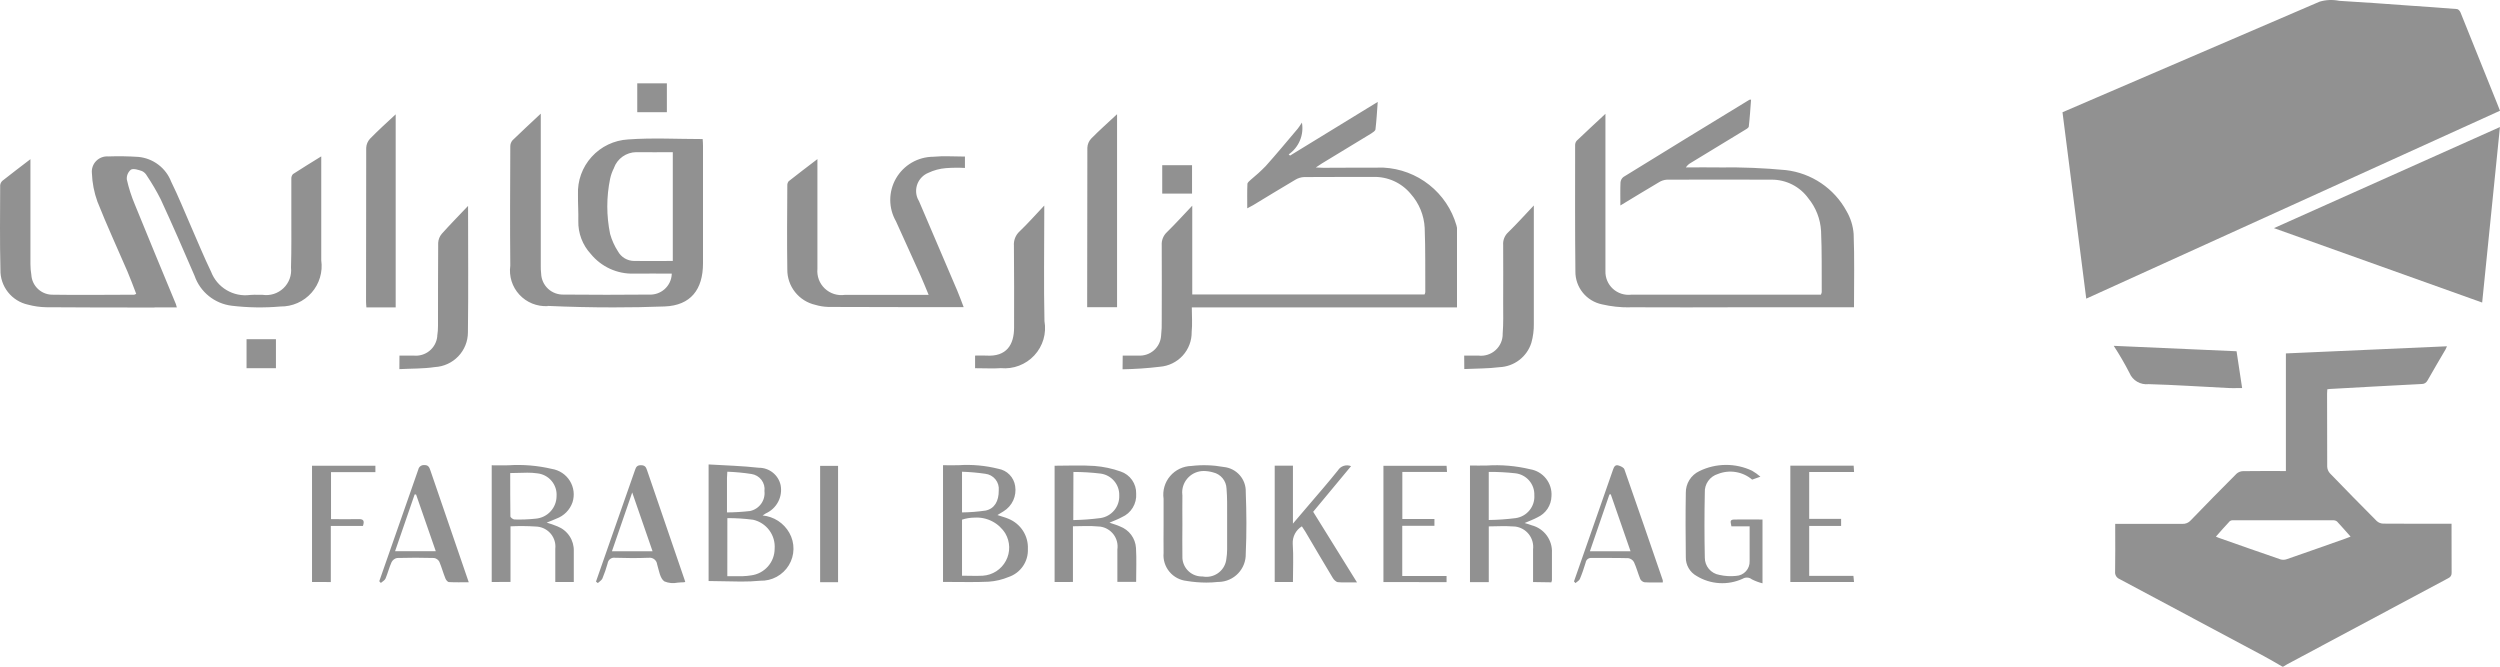 <svg width="120" height="32" viewBox="0 0 120 32" fill="none" xmlns="http://www.w3.org/2000/svg">
<path d="M84.09 27.809C84.029 27.76 83.955 27.73 83.876 27.724C83.798 27.719 83.72 27.737 83.652 27.778C83.3 27.94 82.914 28.013 82.527 27.989C82.14 27.966 81.765 27.848 81.435 27.645C81.275 27.556 81.143 27.426 81.052 27.267C80.961 27.109 80.915 26.929 80.919 26.747C80.907 25.717 80.901 24.683 80.919 23.659C80.915 23.441 80.974 23.226 81.089 23.041C81.204 22.855 81.371 22.707 81.569 22.614C81.962 22.421 82.393 22.319 82.831 22.316C83.269 22.312 83.701 22.407 84.097 22.594C84.24 22.676 84.374 22.772 84.499 22.881L84.104 23.022C83.881 22.832 83.611 22.707 83.322 22.659C83.033 22.611 82.736 22.642 82.463 22.75C82.272 22.807 82.106 22.926 81.991 23.089C81.876 23.251 81.82 23.448 81.831 23.646C81.809 24.685 81.809 25.724 81.831 26.763C81.829 26.962 81.898 27.155 82.026 27.308C82.154 27.46 82.333 27.562 82.53 27.595C82.793 27.655 83.064 27.672 83.333 27.643C83.514 27.634 83.684 27.554 83.805 27.42C83.927 27.287 83.991 27.11 83.982 26.93C83.982 26.913 83.982 26.896 83.982 26.881V25.264H83.107C83.095 25.11 82.983 24.945 83.233 24.937C83.682 24.926 84.131 24.937 84.6 24.937V28C84.424 27.955 84.253 27.891 84.09 27.809ZM75.551 27.908C75.979 26.684 76.406 25.46 76.834 24.238C77.031 23.671 77.229 23.109 77.426 22.541C77.473 22.404 77.535 22.29 77.694 22.345C77.804 22.377 77.94 22.443 77.971 22.529C78.593 24.298 79.201 26.073 79.812 27.848C79.817 27.884 79.817 27.921 79.812 27.957C79.516 27.957 79.228 27.967 78.937 27.949C78.893 27.94 78.853 27.922 78.818 27.895C78.782 27.869 78.754 27.835 78.733 27.796C78.624 27.528 78.552 27.245 78.431 26.983C78.404 26.932 78.365 26.889 78.317 26.856C78.27 26.823 78.216 26.801 78.159 26.792C77.831 26.782 77.503 26.782 77.172 26.782H76.407C76.373 26.777 76.338 26.779 76.304 26.788C76.271 26.797 76.24 26.812 76.212 26.832C76.184 26.853 76.161 26.879 76.144 26.909C76.126 26.939 76.115 26.971 76.111 27.005C76.029 27.273 75.941 27.538 75.833 27.792C75.8 27.872 75.693 27.922 75.621 27.988L75.551 27.908ZM77.251 23.737C76.941 24.635 76.632 25.534 76.315 26.461H78.266C77.937 25.525 77.628 24.624 77.316 23.724L77.251 23.737ZM18.205 27.899L20.08 22.532C20.093 22.47 20.129 22.415 20.18 22.377C20.23 22.339 20.293 22.32 20.357 22.324C20.563 22.314 20.608 22.433 20.659 22.581C21.119 23.932 21.582 25.282 22.048 26.63L22.5 27.948C22.159 27.948 21.854 27.958 21.551 27.94C21.491 27.94 21.411 27.842 21.383 27.774C21.273 27.505 21.201 27.229 21.087 26.96C21.061 26.913 21.025 26.873 20.981 26.843C20.938 26.812 20.887 26.792 20.834 26.783C20.242 26.767 19.65 26.766 19.058 26.783C19.002 26.795 18.949 26.819 18.903 26.854C18.858 26.889 18.821 26.933 18.795 26.985C18.68 27.238 18.614 27.514 18.505 27.771C18.467 27.857 18.358 27.913 18.281 27.981L18.205 27.899ZM19.903 23.733C19.592 24.633 19.282 25.533 18.964 26.457H20.917C20.589 25.521 20.282 24.624 19.971 23.733H19.903ZM28.607 27.917L29.284 25.98C29.679 24.84 30.086 23.7 30.481 22.561C30.53 22.417 30.579 22.328 30.767 22.33C30.954 22.332 31.007 22.417 31.056 22.564C31.653 24.308 32.251 26.054 32.851 27.803C32.864 27.84 32.875 27.876 32.892 27.933C32.873 27.939 32.852 27.945 32.832 27.949C32.733 27.949 32.63 27.958 32.527 27.967C32.315 28.012 32.093 27.991 31.893 27.908C31.683 27.775 31.628 27.375 31.541 27.083C31.53 26.99 31.482 26.905 31.408 26.847C31.334 26.789 31.24 26.762 31.147 26.773H31.125C30.594 26.794 30.06 26.791 29.531 26.773C29.49 26.766 29.448 26.767 29.408 26.776C29.368 26.785 29.33 26.802 29.296 26.826C29.263 26.849 29.234 26.879 29.212 26.914C29.19 26.949 29.175 26.988 29.168 27.028V27.035C29.099 27.284 29.014 27.53 28.915 27.769C28.877 27.855 28.772 27.913 28.696 27.987L28.607 27.917ZM29.373 26.461H31.323L30.346 23.638L29.373 26.461ZM56.966 27.885C56.64 27.853 56.34 27.694 56.132 27.443C55.923 27.192 55.822 26.869 55.852 26.544C55.844 26.094 55.852 25.646 55.852 25.197V23.939C55.824 23.746 55.837 23.55 55.891 23.363C55.945 23.175 56.038 23.002 56.165 22.853C56.291 22.704 56.448 22.584 56.624 22.5C56.801 22.416 56.993 22.371 57.189 22.366C57.705 22.305 58.228 22.322 58.739 22.415C59.035 22.444 59.309 22.584 59.505 22.806C59.702 23.029 59.806 23.318 59.796 23.614C59.834 24.596 59.841 25.59 59.796 26.577C59.805 26.927 59.674 27.267 59.432 27.521C59.19 27.776 58.856 27.924 58.504 27.933H58.464C58.278 27.954 58.091 27.964 57.904 27.964C57.589 27.963 57.275 27.937 56.964 27.886L56.966 27.885ZM56.755 23.763C56.747 24.233 56.755 24.702 56.755 25.172C56.755 25.681 56.744 26.191 56.755 26.697C56.749 26.819 56.768 26.942 56.811 27.057C56.853 27.172 56.917 27.278 57.001 27.368C57.084 27.459 57.184 27.532 57.296 27.584C57.408 27.635 57.529 27.665 57.652 27.67H57.721C57.971 27.719 58.231 27.668 58.443 27.526C58.656 27.385 58.803 27.165 58.852 26.916C58.858 26.887 58.862 26.858 58.865 26.828C58.889 26.68 58.901 26.53 58.902 26.38C58.906 25.832 58.906 25.283 58.902 24.734C58.902 24.305 58.91 23.875 58.873 23.449C58.866 23.267 58.799 23.092 58.682 22.952C58.566 22.812 58.405 22.714 58.227 22.674C58.083 22.632 57.933 22.61 57.783 22.608C57.509 22.607 57.246 22.713 57.052 22.905C56.857 23.096 56.747 23.357 56.745 23.629C56.745 23.674 56.747 23.719 56.753 23.763H56.755ZM64.218 27.944C64.129 27.935 64.021 27.824 63.969 27.734C63.525 26.998 63.093 26.259 62.655 25.517C62.606 25.434 62.546 25.355 62.49 25.264C62.348 25.351 62.233 25.474 62.156 25.621C62.079 25.767 62.043 25.932 62.051 26.097C62.093 26.704 62.061 27.312 62.061 27.937H61.186V22.353H62.061V25.133C62.357 24.788 62.593 24.511 62.827 24.234C63.293 23.689 63.767 23.144 64.218 22.581C64.282 22.477 64.381 22.399 64.497 22.362C64.613 22.324 64.738 22.329 64.851 22.375L63.032 24.566C63.723 25.681 64.414 26.797 65.137 27.956H64.613C64.481 27.96 64.35 27.956 64.218 27.944ZM39.366 27.944V22.361H40.227V27.944H39.366ZM45.265 27.932V22.33C45.516 22.338 45.766 22.33 46.016 22.33C46.656 22.287 47.299 22.346 47.921 22.502C48.126 22.538 48.315 22.637 48.459 22.786C48.604 22.935 48.698 23.126 48.728 23.331C48.766 23.564 48.733 23.804 48.635 24.02C48.536 24.235 48.375 24.417 48.173 24.541C48.085 24.599 47.992 24.651 47.877 24.723C48.074 24.791 48.248 24.832 48.408 24.902C48.694 25.018 48.938 25.22 49.105 25.48C49.271 25.739 49.353 26.044 49.338 26.352C49.351 26.645 49.268 26.935 49.101 27.177C48.935 27.419 48.694 27.601 48.415 27.695C48.11 27.822 47.787 27.899 47.458 27.921C47.162 27.934 46.866 27.939 46.564 27.939C46.134 27.939 45.705 27.932 45.267 27.932H45.265ZM46.177 24.939V27.634C46.521 27.634 46.85 27.651 47.175 27.634C47.406 27.619 47.629 27.545 47.823 27.42C48.017 27.294 48.175 27.122 48.283 26.918C48.392 26.715 48.446 26.487 48.441 26.257C48.436 26.027 48.372 25.802 48.255 25.603C48.102 25.358 47.885 25.158 47.628 25.025C47.371 24.891 47.082 24.829 46.793 24.845C46.583 24.845 46.374 24.878 46.175 24.944L46.177 24.939ZM46.177 24.596C46.556 24.592 46.934 24.562 47.31 24.507C47.738 24.417 47.944 24.054 47.94 23.543C47.96 23.351 47.903 23.159 47.781 23.008C47.659 22.858 47.483 22.762 47.29 22.741C46.921 22.687 46.549 22.655 46.177 22.643V24.596ZM66.405 27.938V22.358H69.436L69.457 22.652H67.312V24.913H68.853V25.24H67.308V27.648H69.435V27.943L66.405 27.938ZM73.587 27.938V26.366C73.618 26.108 73.544 25.848 73.384 25.643C73.223 25.439 72.987 25.306 72.728 25.274C72.678 25.268 72.627 25.265 72.577 25.267C72.218 25.237 71.856 25.267 71.461 25.267V27.941H70.559V22.345C70.829 22.353 71.097 22.345 71.365 22.345C72.063 22.3 72.764 22.36 73.444 22.523C73.746 22.572 74.019 22.732 74.208 22.971C74.398 23.21 74.492 23.51 74.471 23.814C74.466 24.03 74.401 24.241 74.281 24.422C74.161 24.602 73.993 24.745 73.795 24.834C73.613 24.933 73.418 25.002 73.182 25.105C73.324 25.148 73.424 25.176 73.522 25.214C73.812 25.289 74.067 25.462 74.243 25.702C74.42 25.943 74.508 26.237 74.493 26.535V27.854C74.488 27.887 74.478 27.92 74.465 27.952L73.587 27.938ZM71.46 24.96C71.891 24.954 72.321 24.924 72.749 24.87C73.011 24.834 73.249 24.7 73.416 24.495C73.583 24.291 73.666 24.031 73.648 23.768C73.657 23.51 73.567 23.258 73.397 23.063C73.226 22.868 72.988 22.744 72.73 22.717C72.308 22.671 71.884 22.648 71.46 22.652V24.96ZM85.936 27.937V22.353H88.976L88.995 22.657H86.841V24.907H88.373V25.244H86.841V27.641H88.964L88.993 27.936L85.936 27.937ZM50.621 27.937V22.355C51.263 22.355 51.904 22.322 52.539 22.366C52.967 22.399 53.388 22.489 53.792 22.633C54.014 22.707 54.205 22.85 54.339 23.041C54.473 23.232 54.542 23.46 54.536 23.692C54.553 23.929 54.496 24.166 54.372 24.369C54.249 24.572 54.065 24.732 53.846 24.826C53.665 24.925 53.471 24.995 53.254 25.089C53.451 25.157 53.609 25.198 53.761 25.269C53.974 25.349 54.16 25.488 54.296 25.67C54.432 25.853 54.512 26.07 54.527 26.297C54.56 26.832 54.535 27.378 54.535 27.931H53.634V26.373C53.652 26.248 53.646 26.12 53.615 25.997C53.584 25.874 53.529 25.758 53.453 25.657C53.377 25.555 53.281 25.469 53.172 25.404C53.063 25.339 52.942 25.296 52.816 25.278C52.769 25.271 52.722 25.268 52.675 25.268C52.298 25.23 51.917 25.261 51.501 25.261V27.934L50.621 27.937ZM51.517 24.964C51.956 24.956 52.394 24.923 52.83 24.866C53.086 24.826 53.319 24.695 53.484 24.495C53.649 24.296 53.734 24.043 53.724 23.785C53.732 23.531 53.646 23.284 53.482 23.09C53.318 22.896 53.088 22.769 52.836 22.733C52.401 22.68 51.963 22.654 51.524 22.654L51.517 24.964ZM23.602 27.936V22.334C23.87 22.341 24.135 22.334 24.401 22.334C25.101 22.288 25.804 22.346 26.486 22.507C26.664 22.535 26.833 22.601 26.983 22.7C27.132 22.799 27.258 22.929 27.353 23.081C27.447 23.233 27.508 23.404 27.53 23.581C27.552 23.758 27.535 23.939 27.481 24.109C27.419 24.289 27.317 24.453 27.183 24.589C27.049 24.725 26.886 24.829 26.706 24.895C26.566 24.961 26.421 25.013 26.24 25.085C26.416 25.136 26.59 25.196 26.76 25.267C26.996 25.36 27.198 25.523 27.338 25.734C27.478 25.945 27.549 26.193 27.542 26.446V27.936H26.654V26.338C26.668 26.212 26.657 26.086 26.621 25.964C26.585 25.843 26.526 25.73 26.447 25.632C26.367 25.533 26.269 25.452 26.158 25.391C26.047 25.33 25.925 25.292 25.799 25.279C25.768 25.279 25.738 25.274 25.708 25.273C25.307 25.247 24.905 25.244 24.504 25.264V27.932L23.602 27.936ZM24.49 22.706C24.49 23.394 24.49 24.091 24.499 24.786C24.499 24.839 24.625 24.934 24.697 24.935C25.036 24.945 25.376 24.932 25.714 24.896C25.986 24.873 26.24 24.75 26.425 24.549C26.611 24.349 26.714 24.087 26.715 23.815C26.734 23.547 26.646 23.283 26.471 23.078C26.297 22.873 26.049 22.745 25.78 22.719C25.623 22.698 25.465 22.687 25.306 22.689C25.043 22.689 24.773 22.707 24.492 22.707L24.49 22.706ZM14.977 27.936V22.356H18.019V22.663H15.889V24.918C16.334 24.918 16.771 24.928 17.208 24.918C17.466 24.908 17.497 25.016 17.421 25.245H15.879V27.938L14.977 27.936ZM34.013 27.895V22.293C34.827 22.342 35.627 22.362 36.42 22.452C36.665 22.45 36.903 22.532 37.094 22.684C37.285 22.836 37.418 23.049 37.47 23.287C37.522 23.561 37.48 23.843 37.35 24.089C37.221 24.335 37.011 24.531 36.757 24.644C36.717 24.666 36.681 24.695 36.605 24.742C36.871 24.768 37.126 24.857 37.35 25.002C37.573 25.148 37.758 25.345 37.888 25.576C38.023 25.814 38.091 26.084 38.087 26.357C38.083 26.63 38.006 26.897 37.864 27.131C37.722 27.364 37.521 27.556 37.28 27.687C37.039 27.818 36.768 27.883 36.494 27.875C36.185 27.904 35.876 27.917 35.566 27.915C35.05 27.915 34.531 27.889 34.006 27.889L34.013 27.895ZM34.911 27.656H35.66C35.791 27.652 35.92 27.64 36.049 27.619C36.362 27.58 36.649 27.428 36.858 27.193C37.067 26.958 37.182 26.655 37.183 26.341C37.207 26.023 37.115 25.708 36.925 25.452C36.735 25.196 36.458 25.017 36.146 24.947C35.737 24.895 35.325 24.868 34.913 24.869L34.911 27.656ZM34.895 24.596C35.265 24.594 35.635 24.571 36.004 24.529C36.217 24.483 36.406 24.36 36.534 24.183C36.662 24.006 36.719 23.789 36.694 23.572C36.719 23.381 36.667 23.188 36.55 23.034C36.432 22.88 36.259 22.779 36.068 22.751C35.685 22.692 35.298 22.656 34.911 22.642C34.9 22.791 34.895 22.869 34.895 22.945V24.596Z" fill="#919191"/>
<path d="M53.89 17.068H54.646C54.917 17.085 55.182 16.995 55.386 16.817C55.589 16.639 55.714 16.388 55.732 16.119C55.759 15.871 55.77 15.622 55.763 15.373C55.763 14.174 55.772 12.976 55.763 11.777C55.755 11.659 55.773 11.541 55.816 11.432C55.859 11.322 55.927 11.223 56.013 11.143C56.414 10.75 56.788 10.338 57.228 9.873V14.134H68.378C68.396 14.1 68.408 14.063 68.414 14.025C68.407 12.995 68.425 11.967 68.385 10.939C68.354 10.334 68.117 9.757 67.713 9.304C67.495 9.041 67.219 8.831 66.907 8.69C66.595 8.55 66.254 8.482 65.912 8.492H64.807C64.071 8.492 63.336 8.492 62.6 8.499C62.452 8.505 62.308 8.549 62.181 8.625C61.498 9.026 60.825 9.442 60.148 9.85C60.074 9.894 59.996 9.932 59.868 10C59.868 9.581 59.859 9.205 59.876 8.831C59.876 8.763 59.968 8.691 60.03 8.634C60.283 8.427 60.525 8.207 60.753 7.973C61.281 7.384 61.785 6.774 62.295 6.172C62.357 6.098 62.404 6.013 62.492 5.885C62.543 6.173 62.511 6.47 62.398 6.74C62.286 7.01 62.098 7.243 61.858 7.41L61.922 7.469L66.131 4.891C66.096 5.367 66.073 5.792 66.022 6.211C66.014 6.283 65.898 6.356 65.818 6.408C65.029 6.889 64.24 7.364 63.455 7.843C63.374 7.891 63.297 7.952 63.159 8.039C63.326 8.047 63.422 8.054 63.517 8.054C64.481 8.054 65.444 8.041 66.408 8.046C67.209 8.087 67.977 8.376 68.604 8.873C69.232 9.37 69.688 10.049 69.909 10.817C69.922 10.855 69.931 10.895 69.936 10.935V14.754H57.207C57.207 15.167 57.239 15.556 57.2 15.933C57.207 16.353 57.053 16.759 56.77 17.07C56.486 17.38 56.095 17.571 55.675 17.604C55.08 17.676 54.482 17.716 53.883 17.726L53.89 17.068ZM19.174 17.068H19.85C20.123 17.097 20.396 17.017 20.609 16.846C20.823 16.674 20.959 16.425 20.988 16.153C20.988 16.141 20.988 16.128 20.988 16.116C21.013 15.959 21.026 15.799 21.024 15.639C21.024 14.313 21.024 12.986 21.033 11.656C21.041 11.495 21.103 11.342 21.208 11.22C21.598 10.784 22.01 10.365 22.467 9.884C22.467 11.966 22.486 13.961 22.46 15.957C22.459 16.384 22.293 16.795 21.997 17.104C21.701 17.413 21.297 17.598 20.868 17.62C20.322 17.702 19.753 17.688 19.17 17.718L19.174 17.068ZM70.281 17.068H70.961C71.11 17.087 71.26 17.073 71.403 17.027C71.546 16.982 71.677 16.907 71.787 16.807C71.898 16.707 71.986 16.584 72.045 16.448C72.104 16.311 72.133 16.163 72.129 16.014C72.168 15.517 72.152 15.016 72.152 14.518C72.152 13.598 72.16 12.68 72.152 11.76C72.143 11.648 72.16 11.535 72.201 11.43C72.243 11.324 72.307 11.23 72.39 11.153C72.796 10.76 73.174 10.336 73.624 9.862V15.54C73.629 15.849 73.589 16.157 73.505 16.455C73.402 16.783 73.199 17.072 72.925 17.281C72.651 17.491 72.319 17.61 71.974 17.625C71.427 17.694 70.879 17.686 70.286 17.714L70.281 17.068ZM46.804 17.683V17.068C46.978 17.068 47.155 17.058 47.329 17.068C48.323 17.136 48.677 16.539 48.676 15.717C48.676 14.409 48.683 13.102 48.668 11.794C48.658 11.666 48.678 11.538 48.725 11.418C48.773 11.299 48.846 11.192 48.941 11.106C49.336 10.729 49.698 10.319 50.125 9.866V10.259C50.125 11.976 50.096 13.694 50.134 15.41C50.186 15.704 50.169 16.005 50.085 16.291C50 16.577 49.851 16.839 49.648 17.058C49.445 17.277 49.194 17.446 48.915 17.552C48.635 17.659 48.335 17.699 48.037 17.671C47.888 17.681 47.741 17.684 47.587 17.684C47.329 17.684 47.069 17.674 46.798 17.674L46.804 17.683ZM11.834 17.672V16.282H13.245V17.672H11.834ZM26.285 14.693C26.032 14.707 25.779 14.664 25.545 14.569C25.311 14.474 25.101 14.329 24.93 14.143C24.758 13.958 24.631 13.737 24.555 13.496C24.48 13.256 24.459 13.001 24.494 12.752C24.475 10.843 24.487 8.938 24.494 7.027C24.493 6.919 24.532 6.814 24.603 6.732C25.024 6.32 25.461 5.923 25.957 5.455V12.716C25.953 12.856 25.959 12.996 25.975 13.135C25.98 13.272 26.012 13.407 26.069 13.532C26.126 13.656 26.207 13.768 26.308 13.862C26.409 13.955 26.527 14.028 26.656 14.075C26.785 14.123 26.923 14.145 27.06 14.14H27.085C28.44 14.153 29.795 14.153 31.151 14.14C31.424 14.156 31.693 14.063 31.898 13.882C32.103 13.701 32.227 13.447 32.243 13.175C32.243 13.161 32.243 13.148 32.243 13.134C31.632 13.134 31.024 13.125 30.418 13.134C30.025 13.145 29.636 13.065 29.279 12.902C28.922 12.738 28.608 12.495 28.36 12.192C27.96 11.761 27.745 11.192 27.759 10.605C27.769 10.186 27.738 9.766 27.743 9.346C27.713 8.678 27.949 8.024 28.4 7.528C28.85 7.031 29.479 6.731 30.15 6.693C31.327 6.607 32.518 6.675 33.728 6.675C33.736 6.784 33.744 6.893 33.744 7.002V12.639C33.744 13.898 33.152 14.662 31.904 14.71C31.084 14.741 30.262 14.756 29.437 14.755C28.385 14.755 27.332 14.731 26.28 14.683L26.285 14.693ZM29.477 8.052C29.389 8.22 29.324 8.399 29.285 8.584C29.105 9.457 29.105 10.357 29.285 11.229C29.368 11.526 29.495 11.808 29.663 12.067C29.739 12.204 29.849 12.318 29.984 12.399C30.119 12.479 30.272 12.523 30.429 12.525C31.039 12.537 31.648 12.525 32.294 12.525V7.304C31.702 7.304 31.131 7.314 30.562 7.304H30.532C30.3 7.308 30.075 7.382 29.886 7.515C29.697 7.649 29.553 7.836 29.473 8.052H29.477ZM78.215 14.754C77.773 14.758 77.332 14.71 76.901 14.61C76.537 14.536 76.209 14.338 75.975 14.049C75.741 13.761 75.615 13.4 75.619 13.029C75.596 11.011 75.606 9 75.606 6.975C75.603 6.896 75.629 6.818 75.68 6.757C76.118 6.336 76.568 5.925 77.061 5.463V13.007C77.055 13.166 77.084 13.325 77.145 13.472C77.207 13.619 77.299 13.751 77.416 13.859C77.534 13.967 77.673 14.048 77.825 14.098C77.977 14.147 78.138 14.163 78.297 14.145H87.403C87.421 14.107 87.434 14.067 87.443 14.026C87.436 13.043 87.455 12.06 87.411 11.09C87.379 10.515 87.165 9.964 86.799 9.517C86.599 9.24 86.335 9.015 86.03 8.859C85.725 8.704 85.387 8.623 85.044 8.624C83.367 8.619 81.689 8.619 80.012 8.624C79.874 8.633 79.741 8.676 79.625 8.751C79.023 9.105 78.428 9.471 77.778 9.863C77.778 9.45 77.768 9.101 77.784 8.752C77.789 8.702 77.804 8.653 77.828 8.608C77.852 8.564 77.885 8.525 77.926 8.494C79.937 7.253 81.952 6.018 83.97 4.789C83.997 4.784 84.024 4.781 84.051 4.781C84.017 5.217 83.992 5.645 83.942 6.072C83.933 6.143 83.808 6.208 83.723 6.258C82.868 6.781 82.012 7.299 81.157 7.819C81.062 7.871 80.982 7.946 80.923 8.037C81.47 8.037 82.018 8.026 82.564 8.037C83.618 8.022 84.672 8.065 85.722 8.165C86.33 8.236 86.911 8.452 87.418 8.794C87.924 9.136 88.341 9.595 88.632 10.131C88.829 10.467 88.946 10.843 88.975 11.23C89.019 12.386 88.992 13.547 88.992 14.749H83.69C81.865 14.756 80.04 14.756 78.216 14.749L78.215 14.754ZM7.419 14.761C5.681 14.761 3.946 14.761 2.209 14.747C1.918 14.741 1.63 14.7 1.349 14.625C0.965 14.542 0.623 14.328 0.381 14.021C0.139 13.714 0.011 13.332 0.021 12.942C-0.013 11.593 0.004 10.245 0.008 8.895C0.015 8.811 0.054 8.733 0.117 8.677C0.539 8.342 0.97 8.017 1.461 7.64V12.683C1.461 12.853 1.476 13.022 1.504 13.189C1.519 13.454 1.637 13.702 1.834 13.881C2.03 14.06 2.289 14.155 2.555 14.146C3.85 14.168 5.145 14.146 6.439 14.146C6.457 14.146 6.475 14.132 6.538 14.105C6.399 13.748 6.27 13.386 6.118 13.033C5.637 11.914 5.123 10.81 4.676 9.678C4.517 9.238 4.428 8.777 4.411 8.311C4.4 8.204 4.413 8.097 4.448 7.997C4.483 7.896 4.54 7.804 4.615 7.728C4.69 7.651 4.781 7.592 4.881 7.554C4.981 7.516 5.088 7.501 5.195 7.509C5.676 7.492 6.157 7.499 6.638 7.531C6.986 7.563 7.319 7.691 7.598 7.902C7.877 8.112 8.091 8.396 8.216 8.721C8.565 9.427 8.858 10.161 9.175 10.884C9.491 11.606 9.79 12.336 10.133 13.046C10.274 13.414 10.536 13.724 10.876 13.926C11.216 14.128 11.615 14.21 12.007 14.158C12.139 14.147 12.271 14.145 12.402 14.151H12.6C12.781 14.179 12.966 14.164 13.14 14.109C13.315 14.054 13.474 13.959 13.607 13.833C13.739 13.707 13.84 13.552 13.903 13.381C13.966 13.209 13.988 13.026 13.968 12.844C13.996 11.966 13.981 11.085 13.984 10.207V8.588C13.978 8.504 14.006 8.421 14.062 8.357C14.494 8.075 14.937 7.806 15.42 7.506V12.493C15.46 12.771 15.439 13.054 15.358 13.323C15.278 13.592 15.14 13.84 14.954 14.051C14.768 14.262 14.539 14.43 14.281 14.544C14.024 14.658 13.745 14.715 13.463 14.712C12.684 14.78 11.899 14.768 11.122 14.675C10.719 14.626 10.338 14.465 10.023 14.21C9.707 13.956 9.47 13.618 9.338 13.235C8.81 12.008 8.273 10.778 7.715 9.569C7.517 9.177 7.295 8.799 7.05 8.434C6.998 8.337 6.916 8.259 6.816 8.211C6.644 8.155 6.415 8.073 6.285 8.143C6.216 8.199 6.162 8.272 6.127 8.355C6.093 8.437 6.079 8.527 6.088 8.616C6.179 9.024 6.307 9.422 6.469 9.807C7.118 11.406 7.781 13.001 8.442 14.596C8.46 14.648 8.475 14.701 8.488 14.754H7.413L7.419 14.761ZM17.587 14.754C17.58 14.656 17.57 14.557 17.57 14.467C17.57 12.01 17.572 9.553 17.578 7.096C17.585 6.933 17.65 6.779 17.761 6.659C18.145 6.266 18.55 5.897 18.993 5.488V14.754H17.587ZM52.184 14.745V14.467C52.184 12.008 52.188 9.55 52.193 7.09C52.2 6.927 52.265 6.773 52.376 6.654C52.762 6.26 53.171 5.9 53.619 5.482V14.744L52.184 14.745ZM39.73 14.731C39.529 14.724 39.33 14.691 39.138 14.633C38.752 14.546 38.407 14.329 38.162 14.019C37.916 13.709 37.786 13.324 37.791 12.93C37.771 11.592 37.783 10.253 37.791 8.913C37.785 8.837 37.808 8.761 37.855 8.701C38.293 8.354 38.736 8.019 39.236 7.637V12.904C39.22 13.078 39.243 13.253 39.303 13.416C39.364 13.579 39.462 13.727 39.588 13.847C39.715 13.967 39.867 14.058 40.034 14.111C40.2 14.164 40.377 14.179 40.55 14.154H44.575C44.435 13.816 44.317 13.523 44.19 13.236C43.795 12.365 43.401 11.493 43.006 10.621C42.826 10.307 42.731 9.952 42.732 9.591C42.733 9.23 42.828 8.875 43.009 8.562C43.19 8.249 43.45 7.988 43.763 7.806C44.076 7.624 44.432 7.527 44.795 7.524C45.288 7.476 45.796 7.515 46.317 7.515V8.061C46.015 8.045 45.712 8.048 45.41 8.07C45.113 8.093 44.823 8.17 44.555 8.298C44.44 8.345 44.336 8.415 44.249 8.503C44.161 8.59 44.092 8.694 44.044 8.808C43.997 8.923 43.973 9.045 43.973 9.169C43.973 9.293 43.998 9.415 44.046 9.529C44.066 9.577 44.09 9.623 44.117 9.667C44.732 11.097 45.344 12.529 45.953 13.962C46.063 14.217 46.151 14.479 46.256 14.742H43.63L39.736 14.733L39.73 14.731ZM55.787 9.293V7.931H57.218V9.293H55.787ZM30.588 5.387V4H32.01V5.387H30.588Z" fill="#919191"/>
<path d="M109.558 32C109.265 31.833 108.976 31.659 108.679 31.5C106.369 30.263 104.057 29.029 101.743 27.797C101.672 27.768 101.611 27.717 101.572 27.652C101.533 27.587 101.516 27.511 101.525 27.436C101.538 26.756 101.53 26.075 101.53 25.395V25.146H104.754C104.829 25.15 104.904 25.137 104.973 25.108C105.042 25.08 105.103 25.036 105.152 24.98C105.88 24.225 106.615 23.477 107.356 22.736C107.44 22.662 107.548 22.619 107.662 22.615C108.341 22.604 109.019 22.61 109.723 22.61V16.964L117.455 16.622C117.436 16.673 117.413 16.723 117.387 16.771C117.098 17.267 116.803 17.761 116.52 18.263C116.494 18.316 116.452 18.361 116.4 18.392C116.347 18.422 116.287 18.436 116.226 18.433C114.758 18.507 113.291 18.59 111.822 18.671C111.785 18.674 111.748 18.678 111.711 18.686C111.707 18.76 111.7 18.827 111.7 18.892C111.7 20.064 111.7 21.235 111.706 22.405C111.712 22.522 111.759 22.634 111.839 22.721C112.581 23.49 113.33 24.253 114.085 25.011C114.168 25.086 114.277 25.13 114.39 25.134C115.399 25.142 116.408 25.139 117.42 25.139H117.674V25.454C117.674 26.129 117.674 26.802 117.678 27.476C117.684 27.535 117.671 27.595 117.64 27.646C117.609 27.697 117.561 27.737 117.505 27.76C114.928 29.132 112.353 30.508 109.781 31.887C109.72 31.92 109.663 31.961 109.604 31.994L109.558 32ZM107.201 24.972C107.14 24.966 107.079 24.982 107.029 25.017C106.808 25.251 106.597 25.494 106.363 25.759C106.439 25.789 106.467 25.804 106.501 25.816C107.493 26.164 108.486 26.517 109.478 26.855C109.577 26.88 109.681 26.874 109.775 26.837C110.71 26.515 111.643 26.183 112.576 25.854C112.652 25.827 112.729 25.797 112.828 25.758C112.598 25.501 112.395 25.262 112.179 25.033C112.127 24.992 112.061 24.97 111.993 24.973H107.202L107.201 24.972ZM106.932 18.623C105.667 18.561 104.402 18.474 103.137 18.439C102.945 18.461 102.75 18.42 102.584 18.323C102.417 18.226 102.288 18.079 102.217 17.904C101.987 17.457 101.734 17.022 101.459 16.6L107.355 16.86C107.443 17.444 107.531 18.026 107.622 18.626C107.469 18.626 107.316 18.63 107.175 18.63C107.093 18.632 107.012 18.629 106.932 18.624V18.623ZM109.15 10.95L119.997 6.098C119.71 8.924 119.428 11.714 119.144 14.522L109.15 10.95ZM99 5.388C99.543 5.154 100.078 4.92 100.613 4.693C104.189 3.159 107.764 1.622 111.338 0.081C111.644 -0.011 111.97 -0.025 112.284 0.04C113.408 0.103 114.531 0.188 115.658 0.269C116.422 0.322 117.181 0.372 117.94 0.436C118.002 0.441 118.078 0.533 118.105 0.599C118.691 2.047 119.273 3.495 119.853 4.944C119.899 5.057 119.943 5.173 120 5.315L100.14 14.335C99.756 11.336 99.379 8.371 99 5.389V5.388Z" fill="#919191"/>
</svg>
